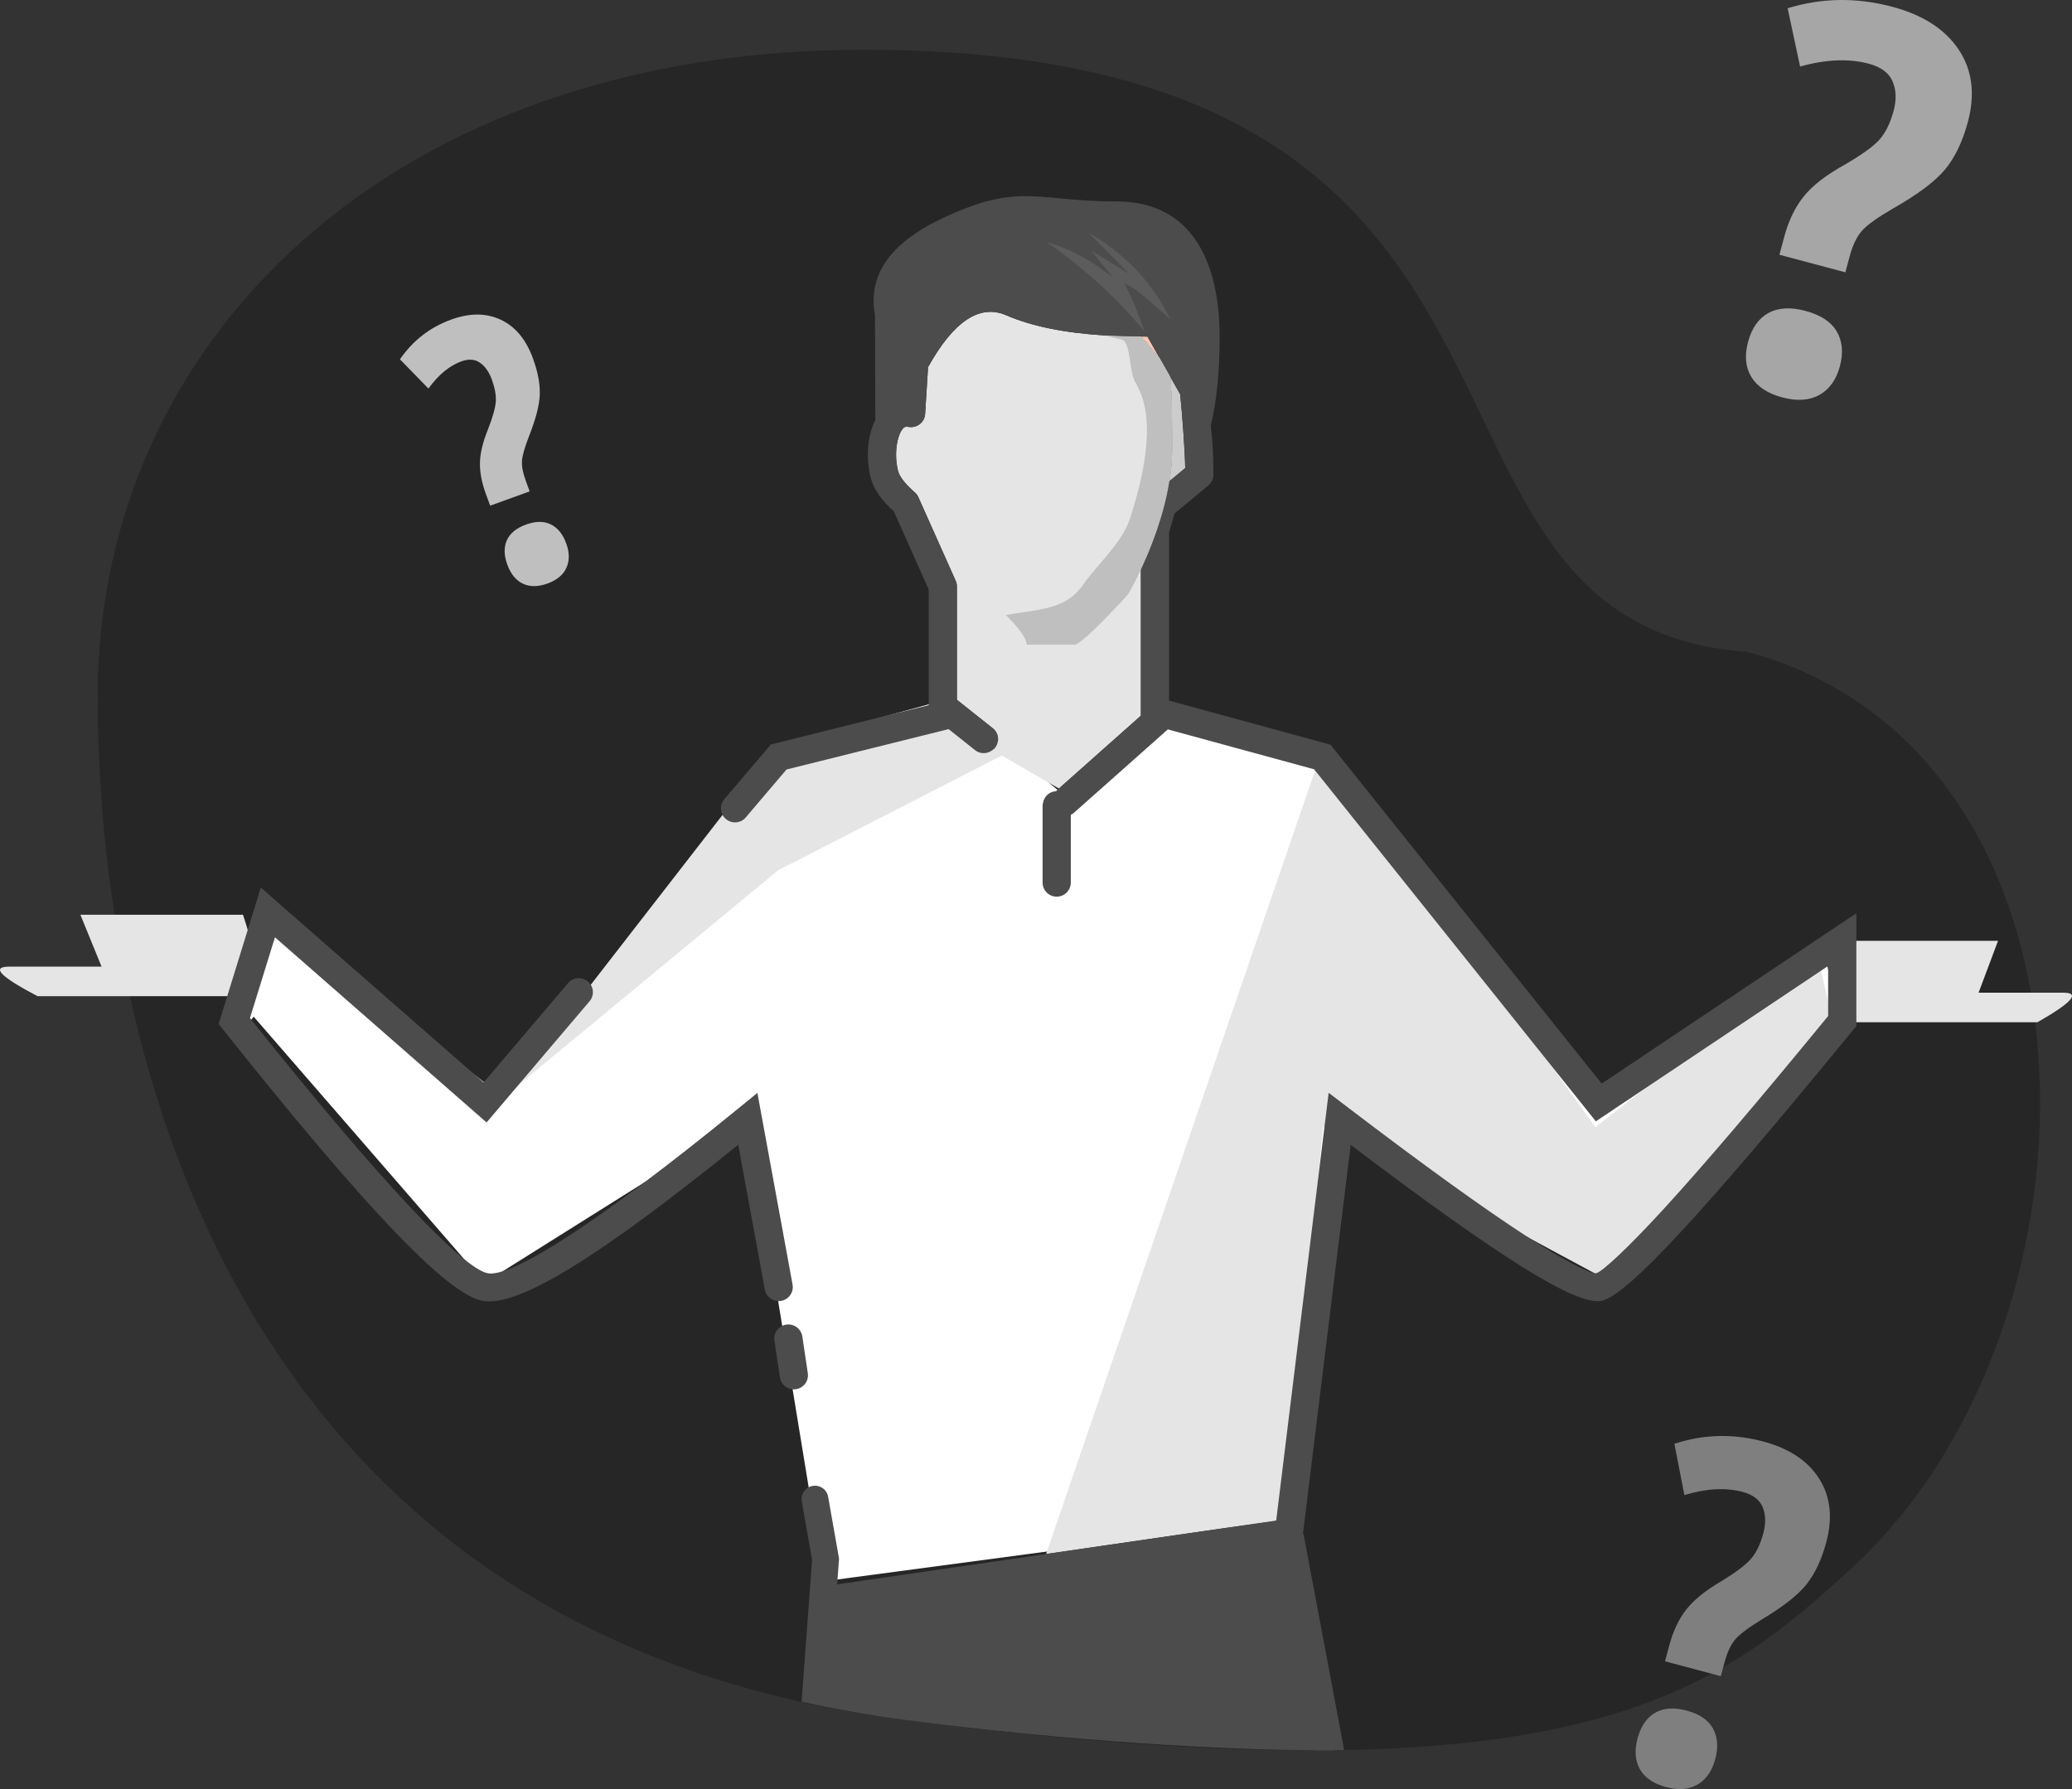 <svg width="132" height="114" viewBox="0 0 132 114" fill="none" xmlns="http://www.w3.org/2000/svg">
<rect x="0" y="0" width="132" height="114" fill="#333333" stroke="none"/>
<path fill-rule="evenodd" clip-rule="evenodd" d="M57.599 109.591C100.239 115.079 109.121 108.016 117.916 99.968C134.951 84.385 134.951 47.916 111.315 41.537C86.934 39.804 102.882 3.169 55.035 3.169C25.055 3.169 6.224 21.613 6.224 44.366C6.224 67.119 14.96 104.103 57.599 109.591Z" fill="#262626"/>
<path fill-rule="evenodd" clip-rule="evenodd" d="M124.783 3.164C123.918 1.865 122.507 0.954 120.549 0.431C118.282 -0.173 116.061 -0.143 113.884 0.526L114.678 4.24C116.317 3.779 117.777 3.719 119.058 4.06C119.828 4.267 120.332 4.639 120.568 5.181C120.804 5.723 120.826 6.348 120.637 7.056C120.429 7.829 120.136 8.433 119.758 8.87C119.379 9.306 118.633 9.848 117.517 10.496C116.352 11.141 115.489 11.807 114.93 12.492C114.37 13.178 113.95 14.043 113.668 15.088L113.361 16.233L117.562 17.353L117.83 16.357C118.028 15.616 118.296 15.06 118.631 14.689C118.966 14.317 119.639 13.84 120.647 13.257C122.21 12.366 123.303 11.541 123.928 10.78C124.553 10.019 125.031 9.017 125.365 7.775C125.843 6.001 125.648 4.464 124.783 3.164ZM115.028 19.812C114.077 19.558 113.288 19.602 112.66 19.945C112.033 20.288 111.6 20.901 111.363 21.786C111.128 22.66 111.198 23.405 111.573 24.021C111.948 24.637 112.606 25.072 113.546 25.323C114.485 25.573 115.273 25.519 115.911 25.162C116.548 24.804 116.981 24.199 117.21 23.348C117.442 22.485 117.377 21.744 117.015 21.125C116.653 20.507 115.991 20.068 115.028 19.812Z" fill="#A6A6A6"/>
<path fill-rule="evenodd" clip-rule="evenodd" d="M106.072 105.857L106.343 104.845C106.593 103.92 106.958 103.153 107.439 102.543C107.922 101.934 108.659 101.339 109.655 100.758C110.608 100.175 111.248 99.69 111.572 99.302C111.898 98.914 112.152 98.378 112.336 97.694C112.504 97.068 112.492 96.517 112.296 96.041C112.101 95.565 111.677 95.241 111.025 95.066C109.94 94.777 108.7 94.844 107.306 95.267L106.669 91.999C108.522 91.389 110.408 91.339 112.326 91.851C113.983 92.293 115.171 93.084 115.894 94.221C116.614 95.359 116.765 96.713 116.343 98.282C116.046 99.381 115.63 100.269 115.093 100.947C114.555 101.624 113.619 102.363 112.286 103.164C111.423 103.687 110.848 104.114 110.561 104.445C110.272 104.776 110.041 105.27 109.864 105.925L109.628 106.807L106.072 105.857ZM104.322 110.775C104.533 109.993 104.906 109.447 105.441 109.139C105.977 108.831 106.648 108.784 107.452 108.999C108.267 109.215 108.825 109.596 109.127 110.138C109.428 110.681 109.476 111.333 109.27 112.097C109.069 112.849 108.694 113.387 108.151 113.708C107.606 114.031 106.936 114.086 106.141 113.873C105.345 113.661 104.792 113.286 104.479 112.745C104.168 112.205 104.115 111.549 104.322 110.775Z" fill="#7F7F7F"/>
<path fill-rule="evenodd" clip-rule="evenodd" d="M31.227 32.222L30.942 31.442C30.682 30.729 30.56 30.07 30.576 29.464C30.591 28.856 30.765 28.148 31.096 27.339C31.403 26.547 31.566 25.954 31.587 25.56C31.608 25.166 31.522 24.705 31.331 24.179C31.154 23.696 30.903 23.341 30.579 23.114C30.254 22.887 29.861 22.858 29.399 23.024C28.632 23.303 27.93 23.881 27.294 24.759L25.479 22.895C26.304 21.697 27.395 20.851 28.753 20.36C29.923 19.935 30.973 19.939 31.9 20.372C32.827 20.805 33.511 21.627 33.952 22.837C34.262 23.683 34.407 24.443 34.388 25.117C34.369 25.793 34.143 26.68 33.707 27.78C33.429 28.494 33.278 29.021 33.254 29.362C33.23 29.703 33.309 30.126 33.493 30.63L33.742 31.31L31.227 32.222ZM32.32 35.983C32.1 35.38 32.092 34.858 32.293 34.418C32.494 33.977 32.9 33.647 33.51 33.425C34.128 33.201 34.655 33.198 35.092 33.415C35.531 33.633 35.857 34.035 36.071 34.623C36.284 35.202 36.289 35.719 36.087 36.173C35.886 36.626 35.485 36.962 34.882 37.181C34.279 37.4 33.756 37.404 33.312 37.192C32.869 36.981 32.539 36.578 32.32 35.983Z" fill="#BFBFBF"/>
<path fill-rule="evenodd" clip-rule="evenodd" d="M15.48 63.476H2.393C-1.64171e-05 62.222 -0.598 61.594 0.598 61.594H6.471L5.121 58.287H15.48C16.623 61.746 16.623 63.476 15.48 63.476ZM117.758 65.137H129.799C132 63.883 132.55 63.255 131.45 63.255H126.048L127.289 59.948H117.758C116.709 63.407 116.709 65.137 117.758 65.137Z" fill="#E5E5E5"/>
<path fill-rule="evenodd" clip-rule="evenodd" d="M81.983 96.823L86.578 68.24L103.085 81.731L117.269 65.76L116.088 59.897L101.925 69.924L84.563 48.081L75.398 45.206L68.041 50.885L60.402 44.537L49.731 47.48L32.137 69.971L17.183 58.322C16.056 60.703 15.406 62.642 15.234 64.136C15.061 65.63 15.371 65.845 16.159 64.78L30.87 81.731L47.654 71.195L52.499 100.758" fill="white"/>
<path fill-rule="evenodd" clip-rule="evenodd" d="M61.01 46.065L49.034 48.053L32.069 69.925L49.57 55.455L64.004 48.053L61.01 46.065Z" fill="#E5E5E5"/>
<path fill-rule="evenodd" clip-rule="evenodd" d="M102.924 81.855L116.966 66.069L115.785 60.813L101.633 71.817L84.294 47.591L66.644 99.02L81.848 96.809L84.294 71.817L102.924 81.855Z" fill="#E5E5E5"/>
<path fill-rule="evenodd" clip-rule="evenodd" d="M74.669 28.68C74.669 29.342 74.603 30.006 74.498 30.663L75.505 29.828C75.491 28.81 75.328 26.488 75.185 25.122L74.55 24.002C74.675 25.458 74.669 27.04 74.669 28.68Z" fill="#CCCCCC"/>
<path fill-rule="evenodd" clip-rule="evenodd" d="M74.55 24.003L73.869 22.802L72.749 21.507L72.688 21.443C71.885 21.44 71.113 21.42 70.388 21.374C67.804 21.213 65.711 20.786 64.109 20.091C62.415 19.357 60.754 20.462 59.123 23.394L58.937 26.375C58.905 26.904 58.421 27.289 57.896 27.202C57.846 27.194 57.792 27.19 57.736 27.19C57.319 27.19 56.859 28.599 57.211 30.007C57.297 30.352 57.643 30.821 58.277 31.375C58.375 31.459 58.453 31.566 58.506 31.684L60.881 37.002C60.932 37.116 60.959 37.239 60.959 37.365V44.589L63.243 46.404C63.632 46.712 63.695 47.275 63.385 47.661C63.339 47.72 63.276 47.758 63.219 47.801L67.459 50.246L72.682 45.604V36.296V33.809C72.682 33.727 72.694 33.644 72.717 33.565L73.241 31.729C73.356 31.326 73.664 31.119 73.991 31.083L74.499 30.663C74.603 30.008 74.669 29.343 74.669 28.68C74.669 27.04 74.676 25.458 74.55 24.003Z" fill="#E5E5E5"/>
<path fill-rule="evenodd" clip-rule="evenodd" d="M72.688 21.443L72.749 21.508L73.869 22.802L73.101 21.447C72.959 21.448 72.827 21.443 72.688 21.443Z" fill="#F6C7B4"/>
<path fill-rule="evenodd" clip-rule="evenodd" d="M72.945 18.925C73.509 19.394 74.047 19.925 74.55 20.329C73.387 17.934 71.656 16.18 69.329 14.812C70.205 15.694 71.083 16.578 71.963 17.462C71.15 16.967 70.341 16.47 69.532 15.977C69.855 16.382 70.178 16.787 70.501 17.191C70.627 17.349 70.752 17.506 70.878 17.663C70.882 17.668 70.885 17.673 70.888 17.678C70.883 17.672 70.876 17.668 70.87 17.663C70.744 17.558 70.609 17.463 70.477 17.363C69.496 16.611 68.394 16.006 67.215 15.594C67.038 15.531 66.86 15.473 66.679 15.42C67.681 16.107 68.63 16.865 69.54 17.663C69.643 17.755 69.753 17.84 69.855 17.934C70.958 18.929 71.989 19.999 72.926 21.141C72.547 20.069 72.164 19.064 71.633 18.055C71.854 18.152 72.072 18.283 72.288 18.428C72.51 18.578 72.729 18.745 72.945 18.925Z" fill="#0F2B4A"/>
<path fill-rule="evenodd" clip-rule="evenodd" d="M81.848 96.81L66.645 99.02L53.151 100.982L52.492 108.731C54.144 109.063 55.832 109.364 57.598 109.59C68.232 110.959 78.003 111.547 84.96 111.534L81.864 96.808L81.848 96.81Z" fill="#4C4C4C"/>
<path fill-rule="evenodd" clip-rule="evenodd" d="M102.038 69.047L84.759 47.449L74.479 44.643V33.935L74.824 32.72L76.982 30.934C77.187 30.763 77.306 30.51 77.305 30.243C77.302 28.99 77.246 27.966 77.132 27.119C77.504 25.613 77.699 23.737 77.699 21.448C77.699 17.246 76.281 12.836 71.134 12.836C65.986 12.836 64.96 11.576 59.999 13.927C56.691 15.493 55.273 17.548 55.742 20.091L55.763 26.767C55.266 27.757 55.145 29.14 55.467 30.437C55.646 31.157 56.146 31.862 56.943 32.587L59.162 37.556V44.932L49.109 47.437L46.141 50.929C45.821 51.307 45.868 51.872 46.247 52.191C46.625 52.51 47.192 52.463 47.511 52.085L50.106 49.032L59.162 46.776L60.434 46.46L60.959 46.878L62.123 47.803C62.452 48.064 62.899 48.044 63.219 47.801C63.276 47.757 63.339 47.72 63.386 47.661C63.695 47.275 63.631 46.712 63.243 46.404L60.959 44.588V37.365C60.959 37.239 60.933 37.116 60.881 37.002L58.506 31.684C58.453 31.566 58.375 31.459 58.276 31.374C57.643 30.821 57.296 30.352 57.211 30.006C56.86 28.599 57.318 27.19 57.735 27.19C57.791 27.19 57.845 27.194 57.896 27.202C58.421 27.289 58.905 26.904 58.938 26.375L59.123 23.394C60.753 20.462 62.415 19.357 64.108 20.091C65.711 20.786 67.804 21.213 70.387 21.374C71.113 21.42 71.884 21.44 72.688 21.443C72.827 21.444 72.959 21.449 73.102 21.448L73.869 22.802L74.55 24.003L75.185 25.122C75.328 26.488 75.492 28.811 75.506 29.829L74.499 30.663C74.15 32.868 73.321 34.942 72.682 36.296V45.604L67.458 50.246L67.267 50.416C66.84 50.442 66.507 50.761 66.445 51.174C66.439 51.217 66.421 51.255 66.421 51.3V53.271V56.24C66.421 56.734 66.823 57.135 67.319 57.135C67.815 57.135 68.217 56.734 68.217 56.24V54.395V52.281V51.918C68.273 51.888 68.332 51.868 68.381 51.823L72.682 48.002L74.4 46.476L74.479 46.498L83.72 49.02L101.666 71.452L116.465 61.549V64.74C112.048 70.131 108.572 74.212 106.039 76.981C103.65 79.59 102.037 81.063 101.68 81.132C101.379 81.191 99.731 80.387 97.243 78.771C94.515 76.999 90.728 74.269 85.89 70.582L84.644 69.633L81.212 97.627C81.181 97.879 81.262 98.118 81.412 98.3L83.9 111.532C84.491 111.53 85.061 111.52 85.632 111.509L83.043 97.748L83.006 97.75L86.047 72.951C95.423 80.047 100.381 83.208 102.024 82.889C103.661 82.57 108.658 77.11 118.06 65.625L118.262 65.379V58.191L102.038 69.047Z" fill="#4C4C4C"/>
<path fill-rule="evenodd" clip-rule="evenodd" d="M72.945 18.925C73.509 19.394 74.047 19.925 74.55 20.329C73.387 17.934 71.656 16.18 69.329 14.812C70.205 15.694 71.083 16.578 71.963 17.462C71.15 16.967 70.341 16.47 69.532 15.977C69.855 16.382 70.178 16.787 70.501 17.191C70.627 17.349 70.752 17.506 70.878 17.663C70.882 17.668 70.885 17.673 70.888 17.678C70.883 17.672 70.876 17.668 70.87 17.663C70.744 17.558 70.609 17.463 70.477 17.363C69.496 16.611 68.394 16.006 67.215 15.594C67.038 15.531 66.86 15.473 66.679 15.42C67.681 16.107 68.63 16.865 69.54 17.663C69.643 17.755 69.753 17.84 69.855 17.934C70.958 18.929 71.989 19.999 72.926 21.141C72.547 20.069 72.164 19.064 71.633 18.055C71.854 18.152 72.072 18.283 72.288 18.428C72.51 18.578 72.729 18.745 72.945 18.925Z" fill="#5C5C5C"/>
<path fill-rule="evenodd" clip-rule="evenodd" d="M51.77 94.682C51.305 94.764 50.995 95.204 51.077 95.666L51.735 99.401L51.066 108.431C51.622 108.554 52.182 108.673 52.75 108.786L53.453 99.315L52.757 95.372C52.676 94.91 52.238 94.603 51.77 94.682ZM50.491 81.85L48.251 69.639L47.071 70.602C38.191 77.854 32.613 81.425 31.072 81.132C29.473 80.827 24.213 75.263 15.924 64.872L17.516 59.724L30.998 71.523L37.559 63.8C37.879 63.423 37.832 62.859 37.454 62.54C37.076 62.221 36.508 62.267 36.188 62.645L30.809 68.976L16.616 56.555L13.929 65.247L14.222 65.616C23.161 76.845 28.447 82.453 30.735 82.889C33.002 83.321 38.219 80.06 47.031 72.944L48.724 82.172C48.813 82.658 49.281 82.98 49.769 82.891C50.258 82.802 50.58 82.336 50.491 81.85ZM51.463 87.503L51.113 85.157C51.041 84.669 50.574 84.33 50.093 84.403C49.602 84.476 49.264 84.931 49.335 85.42L49.686 87.767C49.752 88.21 50.136 88.529 50.573 88.529C50.617 88.529 50.662 88.526 50.706 88.519C51.197 88.448 51.535 87.992 51.463 87.503Z" fill="#4C4C4C"/>
<path fill-rule="evenodd" clip-rule="evenodd" d="M74.55 24.003L73.869 22.802L72.748 21.507L72.687 21.443C71.884 21.44 71.113 21.42 70.387 21.374C70.772 21.485 71.127 21.578 71.41 21.621C72.098 21.734 71.9 23.844 72.366 24.405C72.431 24.541 72.492 24.686 72.561 24.817C73.614 26.996 72.81 30.47 72.053 32.837C71.605 34.471 70.088 35.75 69.033 37.211C67.908 38.907 66.06 38.817 64.077 39.191C64.704 39.803 65.402 40.605 65.402 41.076H68.499C69.165 40.869 71.863 37.875 71.863 37.875C71.863 37.875 72.222 37.27 72.681 36.296C73.321 34.942 74.149 32.868 74.499 30.663C74.603 30.008 74.668 29.342 74.668 28.68C74.668 27.04 74.675 25.458 74.55 24.003Z" fill="#BFBFBF"/>
</svg>
